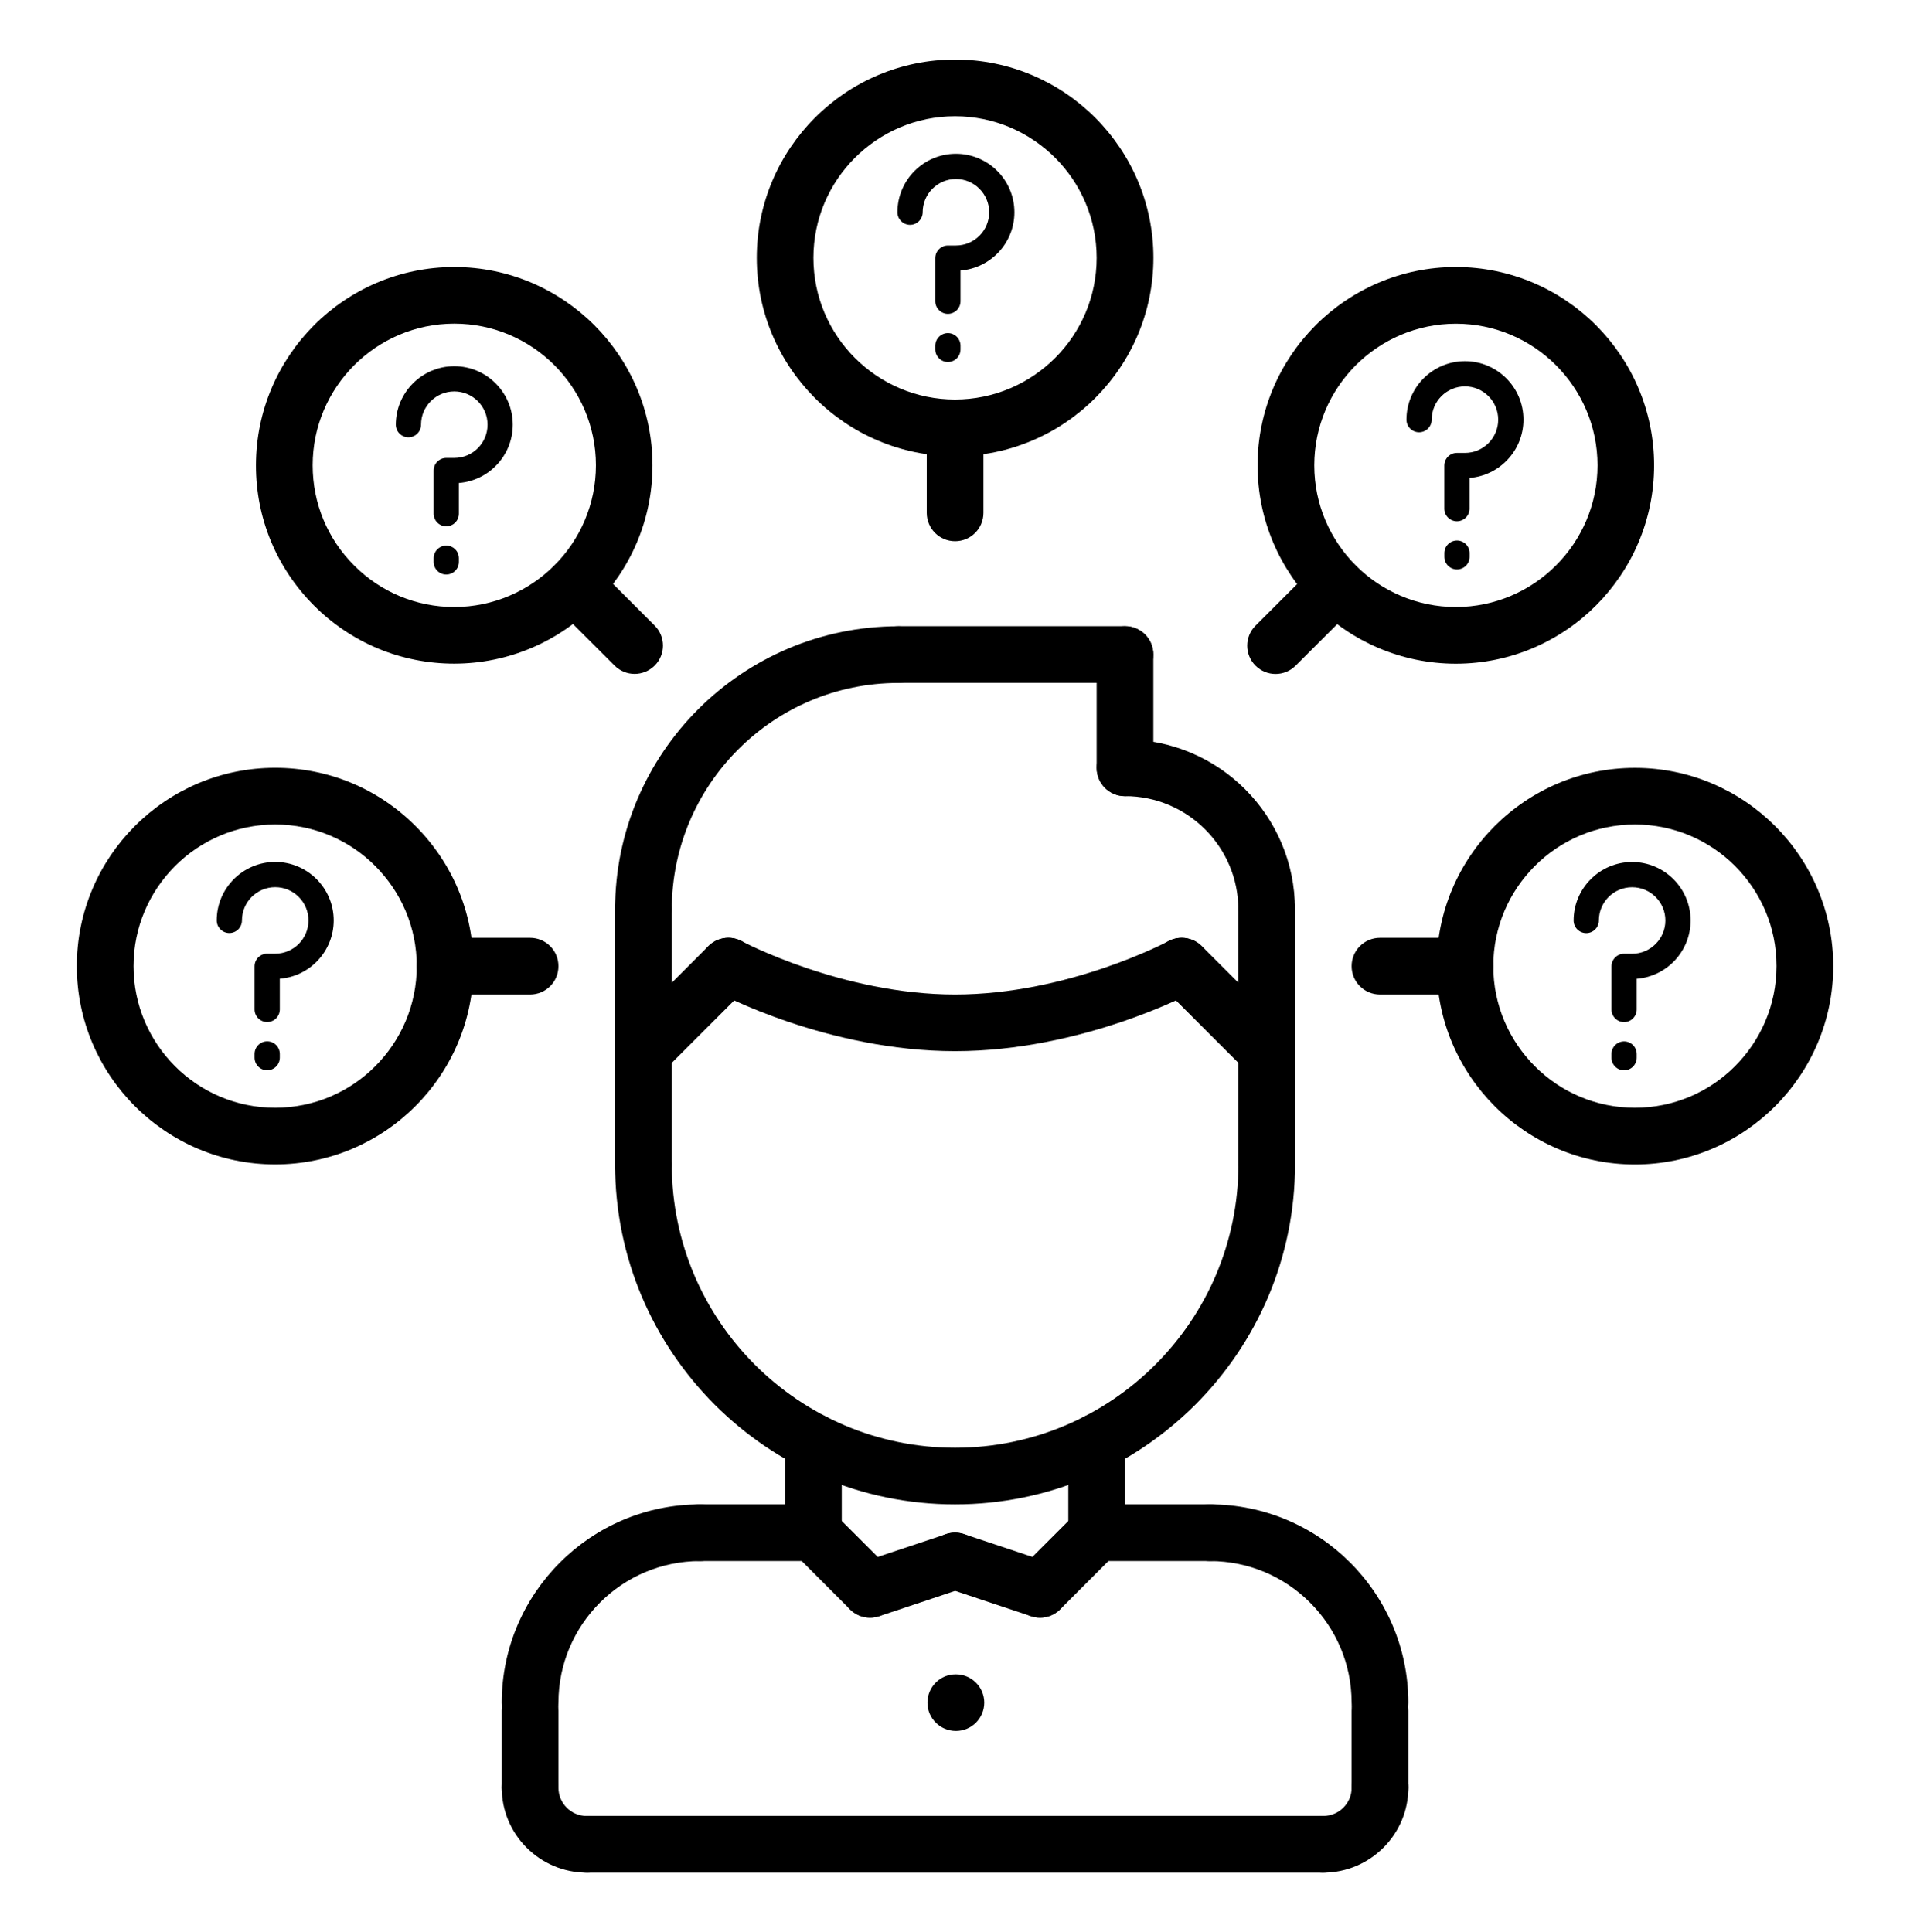 <?xml version="1.0" encoding="utf-8"?>
<!-- Generator: Adobe Illustrator 23.0.0, SVG Export Plug-In . SVG Version: 6.00 Build 0)  -->
<svg version="1.1" id="Layer_1" xmlns="http://www.w3.org/2000/svg" xmlns:xlink="http://www.w3.org/1999/xlink" x="0px" y="0px"
	 viewBox="0 0 299.81 303.32" style="enable-background:new 0 0 299.81 303.32;" xml:space="preserve">
<style type="text/css">
	.st0{fill:#C83128;}
	.st1{opacity:0.3;fill:url(#SVGID_1_);}
	.st2{opacity:0.3;fill:url(#SVGID_2_);}
	.st3{opacity:0.3;fill:url(#SVGID_3_);}
	.st4{opacity:0.3;fill:url(#SVGID_4_);}
	.st5{fill:#ECBD2D;}
	.st6{fill:#1A75BB;}
	.st7{fill:#37A649;}
	.st8{clip-path:url(#SVGID_6_);fill:#FFFFFF;}
	.st9{fill:#FFFFFF;}
	.st10{clip-path:url(#SVGID_8_);fill:#37A649;}
	.st11{opacity:0.6;}
	.st12{fill-rule:evenodd;clip-rule:evenodd;fill:#4776B9;}
	.st13{opacity:0.6;fill:#4776B9;}
	.st14{opacity:0.6;fill:#231F20;}
	.st15{opacity:0.6;fill:none;}
	.st16{fill:#4776B9;}
	.st17{fill:#1F4581;}
	.st18{fill-rule:evenodd;clip-rule:evenodd;fill:#A34424;}
	.st19{fill-rule:evenodd;clip-rule:evenodd;fill:#37A649;}
	.st20{fill-rule:evenodd;clip-rule:evenodd;fill:#C83128;}
	.st21{fill-rule:evenodd;clip-rule:evenodd;fill:#ECBD2D;}
	.st22{fill-rule:evenodd;clip-rule:evenodd;fill:#1A75BB;}
	.st23{clip-path:url(#SVGID_10_);}
	.st24{fill:#231F20;}
</style>
<g>
	<path d="M83.21,271.73c-2.46,0-4.45-1.98-4.45-4.44c0-17.16,13.97-31.13,31.13-31.13c2.46,0,4.45,1.99,4.45,4.45
		c0,2.46-1.99,4.45-4.45,4.45c-12.26,0-22.23,9.97-22.23,22.23C87.66,269.74,85.67,271.73,83.21,271.73L83.21,271.73z M83.21,271.73
		"/>
	<path d="M127.68,245.05l-17.79,0c-2.46,0-4.45-1.99-4.45-4.45c0-2.46,1.99-4.45,4.45-4.45l17.79,0c2.46,0,4.45,1.99,4.45,4.45
		C132.13,243.07,130.13,245.05,127.68,245.05L127.68,245.05z M127.68,245.05"/>
	<path d="M83.21,285.07c-2.46,0-4.45-1.99-4.45-4.45v-12.07c0-2.46,1.99-4.45,4.45-4.45c2.46,0,4.45,1.99,4.45,4.45v12.07
		C87.66,283.09,85.67,285.07,83.21,285.07L83.21,285.07z M83.21,285.07"/>
	<path d="M216.61,271.73c-2.46,0-4.45-1.98-4.45-4.44c0-12.26-9.98-22.23-22.23-22.23c-2.46,0-4.45-1.99-4.45-4.45
		c0-2.46,1.99-4.45,4.45-4.45c17.16,0,31.13,13.96,31.13,31.13C221.06,269.74,219.07,271.73,216.61,271.73L216.61,271.73z
		 M216.61,271.73"/>
	<path d="M172.14,245.05c-2.45,0-4.45-1.99-4.45-4.45c0-2.45,1.99-4.45,4.45-4.45l17.79,0c2.46,0,4.45,1.99,4.45,4.45
		c0,2.46-1.99,4.45-4.45,4.45L172.14,245.05z M172.14,245.05"/>
	<path d="M216.61,285.07c-2.46,0-4.45-1.99-4.45-4.45v-12.07c0-2.46,1.99-4.45,4.45-4.45c2.46,0,4.45,1.99,4.45,4.45v12.07
		C221.06,283.09,219.07,285.07,216.61,285.07L216.61,285.07z M216.61,285.07"/>
	<path d="M207.72,293.97H92.1c-2.46,0-4.45-1.99-4.45-4.45c0-2.46,1.99-4.45,4.45-4.45h115.62c2.46,0,4.45,1.99,4.45,4.45
		C212.17,291.98,210.18,293.97,207.72,293.97L207.72,293.97z M207.72,293.97"/>
	<path d="M127.68,245.05c-2.46,0-4.45-1.99-4.45-4.45v-14.23c0-2.46,1.99-4.45,4.45-4.45c2.46,0,4.45,1.99,4.45,4.45v14.23
		C132.13,243.07,130.14,245.05,127.68,245.05L127.68,245.05z M127.68,245.05"/>
	<path d="M172.14,245.05c-2.46,0-4.45-1.99-4.45-4.45v-14.23c0-2.46,1.99-4.45,4.45-4.45c2.46,0,4.45,1.99,4.45,4.45v14.23
		C176.59,243.06,174.61,245.05,172.14,245.05L172.14,245.05z M172.14,245.05"/>
	<path d="M149.91,236.16c-29.43,0-53.36-23.94-53.36-53.36c0-2.46,1.99-4.45,4.45-4.45c2.46,0,4.45,1.99,4.45,4.45
		c0,24.52,19.95,44.47,44.47,44.47c24.52,0,44.47-19.95,44.47-44.47c0-2.46,1.99-4.45,4.45-4.45c2.46,0,4.44,1.99,4.44,4.45
		C203.27,212.22,179.34,236.16,149.91,236.16L149.91,236.16z M149.91,236.16"/>
	<path d="M101,187.25c-2.46,0-4.45-1.99-4.45-4.45v-40.03c0-2.46,1.99-4.45,4.45-4.45c2.46,0,4.45,1.99,4.45,4.45v40.03
		C105.44,185.26,103.46,187.25,101,187.25L101,187.25z M101,187.25"/>
	<path d="M198.83,187.25c-2.46,0-4.45-1.99-4.45-4.45v-40.03c0-2.46,1.99-4.45,4.45-4.45c2.46,0,4.44,1.99,4.44,4.45v40.03
		C203.27,185.26,201.29,187.25,198.83,187.25L198.83,187.25z M198.83,187.25"/>
	<path d="M198.83,147.22c-2.46,0-4.45-1.99-4.45-4.45c0-9.81-7.98-17.79-17.79-17.79c-2.46,0-4.45-1.99-4.45-4.45
		c0-2.46,1.99-4.45,4.45-4.45c14.72,0,26.68,11.97,26.68,26.68C203.27,145.23,201.29,147.22,198.83,147.22L198.83,147.22z
		 M198.83,147.22"/>
	<path d="M176.59,124.99c-2.46,0-4.45-1.99-4.45-4.45v-17.79c0-2.46,1.99-4.45,4.45-4.45c2.46,0,4.45,1.99,4.45,4.45v17.79
		C181.04,123,179.05,124.99,176.59,124.99L176.59,124.99z M176.59,124.99"/>
	<path d="M176.59,107.2h-35.57c-2.46,0-4.45-1.99-4.45-4.45c0-2.46,1.99-4.45,4.45-4.45h35.57c2.46,0,4.45,1.99,4.45,4.45
		C181.04,105.21,179.05,107.2,176.59,107.2L176.59,107.2z M176.59,107.2"/>
	<path d="M101,147.22c-2.46,0-4.45-1.99-4.45-4.45c0-24.52,19.95-44.46,44.47-44.46c2.46,0,4.45,1.99,4.45,4.45
		c0,2.46-1.99,4.45-4.45,4.45c-19.61,0-35.57,15.96-35.57,35.57C105.44,145.23,103.46,147.22,101,147.22L101,147.22z M101,147.22"/>
	<path d="M198.83,169.45c-1.14,0-2.28-0.44-3.14-1.3l-13.34-13.34c-1.74-1.74-1.74-4.55,0-6.29c1.74-1.74,4.55-1.74,6.29,0
		l13.34,13.34c1.74,1.74,1.74,4.55,0,6.29C201.1,169.02,199.97,169.45,198.83,169.45L198.83,169.45z M198.83,169.45"/>
	<path d="M149.91,165.01c-19.94,0-36.97-9.04-37.68-9.42c-2.16-1.16-2.97-3.85-1.81-6.02c1.16-2.16,3.85-2.99,6.02-1.81
		c0.15,0.08,15.83,8.36,33.47,8.36c17.73,0,33.31-8.28,33.47-8.36c2.16-1.16,4.86-0.35,6.02,1.81c1.16,2.16,0.35,4.86-1.81,6.02
		C186.88,155.97,169.85,165.01,149.91,165.01L149.91,165.01z M149.91,165.01"/>
	<path d="M101,169.45c-1.14,0-2.28-0.44-3.14-1.3c-1.74-1.74-1.74-4.55,0-6.29l13.34-13.34c1.74-1.74,4.55-1.74,6.29,0
		c1.74,1.74,1.74,4.55,0,6.29l-13.34,13.34C103.27,169.02,102.13,169.45,101,169.45L101,169.45z M101,169.45"/>
	<path d="M136.57,253.94c-1.14,0-2.28-0.44-3.14-1.3l-8.89-8.89c-1.74-1.74-1.74-4.55,0-6.29c1.74-1.74,4.55-1.74,6.29,0l8.89,8.89
		c1.74,1.74,1.74,4.55,0,6.29C138.85,253.51,137.71,253.94,136.57,253.94L136.57,253.94z M136.57,253.94"/>
	<path d="M136.57,253.94c-1.86,0-3.6-1.18-4.21-3.04c-0.78-2.33,0.48-4.85,2.81-5.62l13.34-4.45c2.34-0.78,4.85,0.48,5.63,2.81
		c0.78,2.33-0.48,4.85-2.81,5.63l-13.34,4.45C137.51,253.87,137.03,253.94,136.57,253.94L136.57,253.94z M136.57,253.94"/>
	<path d="M163.25,253.94c-1.14,0-2.28-0.44-3.14-1.3c-1.74-1.74-1.74-4.55,0-6.29l8.89-8.89c1.74-1.74,4.55-1.74,6.29,0
		c1.74,1.74,1.74,4.55,0,6.29l-8.89,8.89C165.53,253.51,164.39,253.94,163.25,253.94L163.25,253.94z M163.25,253.94"/>
	<path d="M163.25,253.94c-0.46,0-0.94-0.08-1.41-0.23l-13.34-4.45c-2.33-0.78-3.59-3.29-2.81-5.63c0.78-2.33,3.27-3.59,5.62-2.81
		l13.34,4.45c2.33,0.77,3.59,3.29,2.81,5.62C166.85,252.77,165.12,253.94,163.25,253.94L163.25,253.94z M163.25,253.94"/>
	<path d="M207.72,293.97c-2.46,0-4.45-1.99-4.45-4.45c0-2.46,1.99-4.45,4.45-4.45c2.46,0,4.45-1.99,4.45-4.45
		c0-2.46,1.99-4.45,4.45-4.45c2.46,0,4.45,1.99,4.45,4.45C221.06,287.98,215.07,293.97,207.72,293.97L207.72,293.97z M207.72,293.97
		"/>
	<path d="M92.1,293.97c-7.35,0-13.34-5.98-13.34-13.34c0-2.46,1.99-4.45,4.45-4.45c2.46,0,4.45,1.99,4.45,4.45
		c0,2.46,1.99,4.45,4.45,4.45c2.46,0,4.45,1.99,4.45,4.45C96.55,291.98,94.56,293.97,92.1,293.97L92.1,293.97z M92.1,293.97"/>
	<path d="M150.05,271.73c-2.46,0-4.47-1.98-4.47-4.44c0-2.46,1.97-4.45,4.42-4.45h0.05c2.45,0,4.45,1.99,4.45,4.45
		C154.49,269.75,152.5,271.73,150.05,271.73L150.05,271.73z M150.05,271.73"/>
	<path d="M43.19,182.79c-17.16,0-31.13-13.97-31.13-31.13c0-17.16,13.96-31.13,31.13-31.13c8.32,0,16.13,3.24,22.01,9.12
		c5.88,5.88,9.12,13.7,9.12,22.01C74.32,168.82,60.35,182.79,43.19,182.79L43.19,182.79z M43.2,129.43
		c-12.26,0-22.24,9.98-22.24,22.24c0,12.26,9.97,22.23,22.23,22.23c12.26,0,22.23-9.97,22.23-22.24
		C65.42,139.4,55.45,129.43,43.2,129.43L43.2,129.43z M43.2,129.43"/>
	<path d="M83.21,156.12H69.87c-2.46,0-4.45-1.99-4.45-4.45c0-2.46,1.99-4.45,4.45-4.45h13.34c2.46,0,4.45,1.99,4.45,4.45
		C87.66,154.13,85.67,156.12,83.21,156.12L83.21,156.12z M83.21,156.12"/>
	<g>
		<defs>
			<rect id="SVGID_9_" x="12.04" y="9.35" width="275.72" height="284.61"/>
		</defs>
		<clipPath id="SVGID_1_">
			<use xlink:href="#SVGID_9_"  style="overflow:visible;"/>
		</clipPath>
		<path style="clip-path:url(#SVGID_1_);" d="M256.64,182.8c-17.16,0-31.13-13.97-31.13-31.14c0-17.16,13.96-31.12,31.12-31.12
			c17.16,0,31.13,13.97,31.13,31.13C287.76,168.82,273.79,182.79,256.64,182.8L256.64,182.8z M256.63,129.43
			c-12.26,0-22.23,9.97-22.23,22.23c0,12.26,9.97,22.24,22.23,22.24c12.26,0,22.22-9.98,22.23-22.24
			C278.87,139.4,268.89,129.43,256.63,129.43L256.63,129.43z M256.63,129.43"/>
	</g>
	<path d="M229.95,156.12l-13.34,0c-2.46,0-4.45-1.99-4.45-4.45c0-2.46,1.99-4.45,4.45-4.45l13.34,0c2.46,0,4.45,1.99,4.45,4.45
		C234.4,154.13,232.41,156.12,229.95,156.12L229.95,156.12z M229.95,156.12"/>
	<path d="M228.53,104.19C228.53,104.19,228.53,104.19,228.53,104.19c-17.17,0-31.13-13.97-31.13-31.14
		c0-17.16,13.96-31.13,31.12-31.13c17.16,0,31.12,13.97,31.12,31.13S245.69,104.18,228.53,104.19L228.53,104.19z M228.53,50.82
		c-12.26,0-22.23,9.97-22.23,22.23c0,12.26,9.97,22.24,22.23,22.24c12.25-0.01,22.23-9.98,22.23-22.24
		C250.76,60.79,240.79,50.82,228.53,50.82L228.53,50.82z M228.53,50.82"/>
	<path d="M200.22,105.8c-1.14,0-2.28-0.44-3.14-1.3c-1.74-1.74-1.74-4.55,0-6.29l9.44-9.43c1.74-1.74,4.55-1.74,6.29,0
		c1.74,1.74,1.74,4.56,0,6.29l-9.44,9.43C202.5,105.37,201.36,105.8,200.22,105.8L200.22,105.8z M200.22,105.8"/>
	<path d="M149.92,71.62C149.91,71.62,149.91,71.62,149.92,71.62c-17.16,0-31.13-13.97-31.13-31.14c0-17.16,13.97-31.13,31.13-31.13
		s31.13,13.97,31.13,31.13C181.04,57.64,167.08,71.61,149.92,71.62L149.92,71.62z M149.91,18.25c-12.26,0-22.23,9.97-22.23,22.23
		c0,12.26,9.97,22.24,22.23,22.24c12.26-0.01,22.23-9.98,22.23-22.24C172.14,28.22,162.17,18.25,149.91,18.25L149.91,18.25z
		 M149.91,18.25"/>
	<path d="M149.92,84.96c-2.46,0-4.45-1.99-4.45-4.45V67.17c0-2.46,1.99-4.45,4.45-4.45c2.46,0,4.45,1.99,4.45,4.45v13.34
		C154.37,82.97,152.38,84.96,149.92,84.96L149.92,84.96z M149.92,84.96"/>
	<path d="M71.31,104.18c-8.32,0-16.14-3.24-22.02-9.12c-5.87-5.88-9.12-13.7-9.11-22.01c0-17.16,13.96-31.13,31.12-31.13
		s31.12,13.97,31.12,31.13C102.43,90.2,88.48,104.16,71.31,104.18L71.31,104.18z M71.31,50.81c-12.26,0-22.23,9.98-22.23,22.23
		c0,5.94,2.31,11.53,6.51,15.73c4.19,4.2,9.78,6.52,15.71,6.52c12.26-0.01,22.24-9.99,22.24-22.25
		C93.54,60.78,83.57,50.81,71.31,50.81L71.31,50.81z M71.31,50.81"/>
	<path d="M99.61,105.79c-1.14,0-2.27-0.44-3.14-1.3l-9.43-9.43c-1.74-1.74-1.74-4.55,0-6.29c1.74-1.74,4.55-1.74,6.29,0l9.43,9.43
		c1.74,1.74,1.74,4.55,0,6.29C101.88,105.36,100.74,105.79,99.61,105.79L99.61,105.79z M99.61,105.79"/>
	<path d="M256.19,135.32c-5.06,0-9.18,4.12-9.18,9.18c0,1.09,0.89,1.98,1.98,1.98s1.98-0.89,1.98-1.98c0-2.88,2.34-5.22,5.22-5.22
		c2.88,0,5.22,2.34,5.22,5.22s-2.34,5.22-5.22,5.22h-1.26c-1.09,0-1.98,0.89-1.98,1.98v6.77c0,1.09,0.89,1.98,1.98,1.98
		c1.09,0,1.98-0.89,1.98-1.98v-4.82c4.73-0.37,8.46-4.33,8.46-9.15C265.37,139.44,261.25,135.32,256.19,135.32z"/>
	<path d="M254.93,163.48c-1.09,0-1.98,0.89-1.98,1.98v0.58c0,1.09,0.89,1.98,1.98,1.98s1.98-0.89,1.98-1.98v-0.58
		C256.91,164.36,256.02,163.48,254.93,163.48z"/>
	<path d="M229.95,56.7c-5.06,0-9.18,4.12-9.18,9.18c0,1.09,0.89,1.98,1.98,1.98c1.09,0,1.98-0.89,1.98-1.98
		c0-2.88,2.34-5.22,5.22-5.22c2.88,0,5.22,2.34,5.22,5.22s-2.34,5.22-5.22,5.22h-1.26c-1.09,0-1.98,0.89-1.98,1.98v6.77
		c0,1.09,0.89,1.98,1.98,1.98s1.98-0.89,1.98-1.98v-4.82c4.73-0.37,8.46-4.33,8.46-9.15C239.14,60.82,235.02,56.7,229.95,56.7z"/>
	<path d="M228.7,84.85c-1.09,0-1.98,0.89-1.98,1.98v0.58c0,1.09,0.89,1.98,1.98,1.98c1.09,0,1.98-0.89,1.98-1.98v-0.58
		C230.68,85.74,229.79,84.85,228.7,84.85z"/>
	<path d="M150.05,24.14c-5.06,0-9.18,4.12-9.18,9.18c0,1.09,0.89,1.98,1.98,1.98c1.09,0,1.98-0.89,1.98-1.98
		c0-2.88,2.34-5.22,5.22-5.22c2.88,0,5.22,2.34,5.22,5.22c0,2.88-2.34,5.22-5.22,5.22h-1.26c-1.09,0-1.98,0.89-1.98,1.98v6.77
		c0,1.09,0.89,1.98,1.98,1.98c1.09,0,1.98-0.89,1.98-1.98v-4.82c4.73-0.37,8.46-4.33,8.46-9.15
		C159.23,28.26,155.11,24.14,150.05,24.14z"/>
	<path d="M148.79,52.29c-1.09,0-1.98,0.89-1.98,1.98v0.58c0,1.09,0.89,1.98,1.98,1.98s1.98-0.89,1.98-1.98v-0.58
		C150.77,53.18,149.88,52.29,148.79,52.29z"/>
	<path d="M71.31,57.49c-5.06,0-9.18,4.12-9.18,9.18c0,1.09,0.89,1.98,1.98,1.98c1.09,0,1.98-0.89,1.98-1.98
		c0-2.88,2.34-5.22,5.22-5.22c2.88,0,5.22,2.34,5.22,5.22c0,2.88-2.34,5.22-5.22,5.22h-1.26c-1.09,0-1.98,0.89-1.98,1.98v6.77
		c0,1.09,0.89,1.98,1.98,1.98c1.09,0,1.98-0.89,1.98-1.98v-4.82c4.73-0.37,8.46-4.33,8.46-9.15C80.49,61.61,76.37,57.49,71.31,57.49
		z"/>
	<path d="M70.05,85.65c-1.09,0-1.98,0.89-1.98,1.98v0.58c0,1.09,0.89,1.98,1.98,1.98c1.09,0,1.98-0.89,1.98-1.98v-0.58
		C72.03,86.53,71.14,85.65,70.05,85.65z"/>
	<path d="M43.2,135.31c-5.06,0-9.18,4.12-9.18,9.18c0,1.09,0.89,1.98,1.98,1.98c1.09,0,1.98-0.89,1.98-1.98
		c0-2.88,2.34-5.22,5.22-5.22c2.88,0,5.22,2.34,5.22,5.22s-2.34,5.22-5.22,5.22h-1.26c-1.09,0-1.98,0.89-1.98,1.98v6.77
		c0,1.09,0.89,1.98,1.98,1.98s1.98-0.89,1.98-1.98v-4.82c4.73-0.37,8.46-4.33,8.46-9.15C52.38,139.43,48.26,135.31,43.2,135.31z"/>
	<path d="M41.94,163.47c-1.09,0-1.98,0.89-1.98,1.98v0.58c0,1.09,0.89,1.98,1.98,1.98s1.98-0.89,1.98-1.98v-0.58
		C43.92,164.35,43.03,163.47,41.94,163.47z"/>
</g>
</svg>

